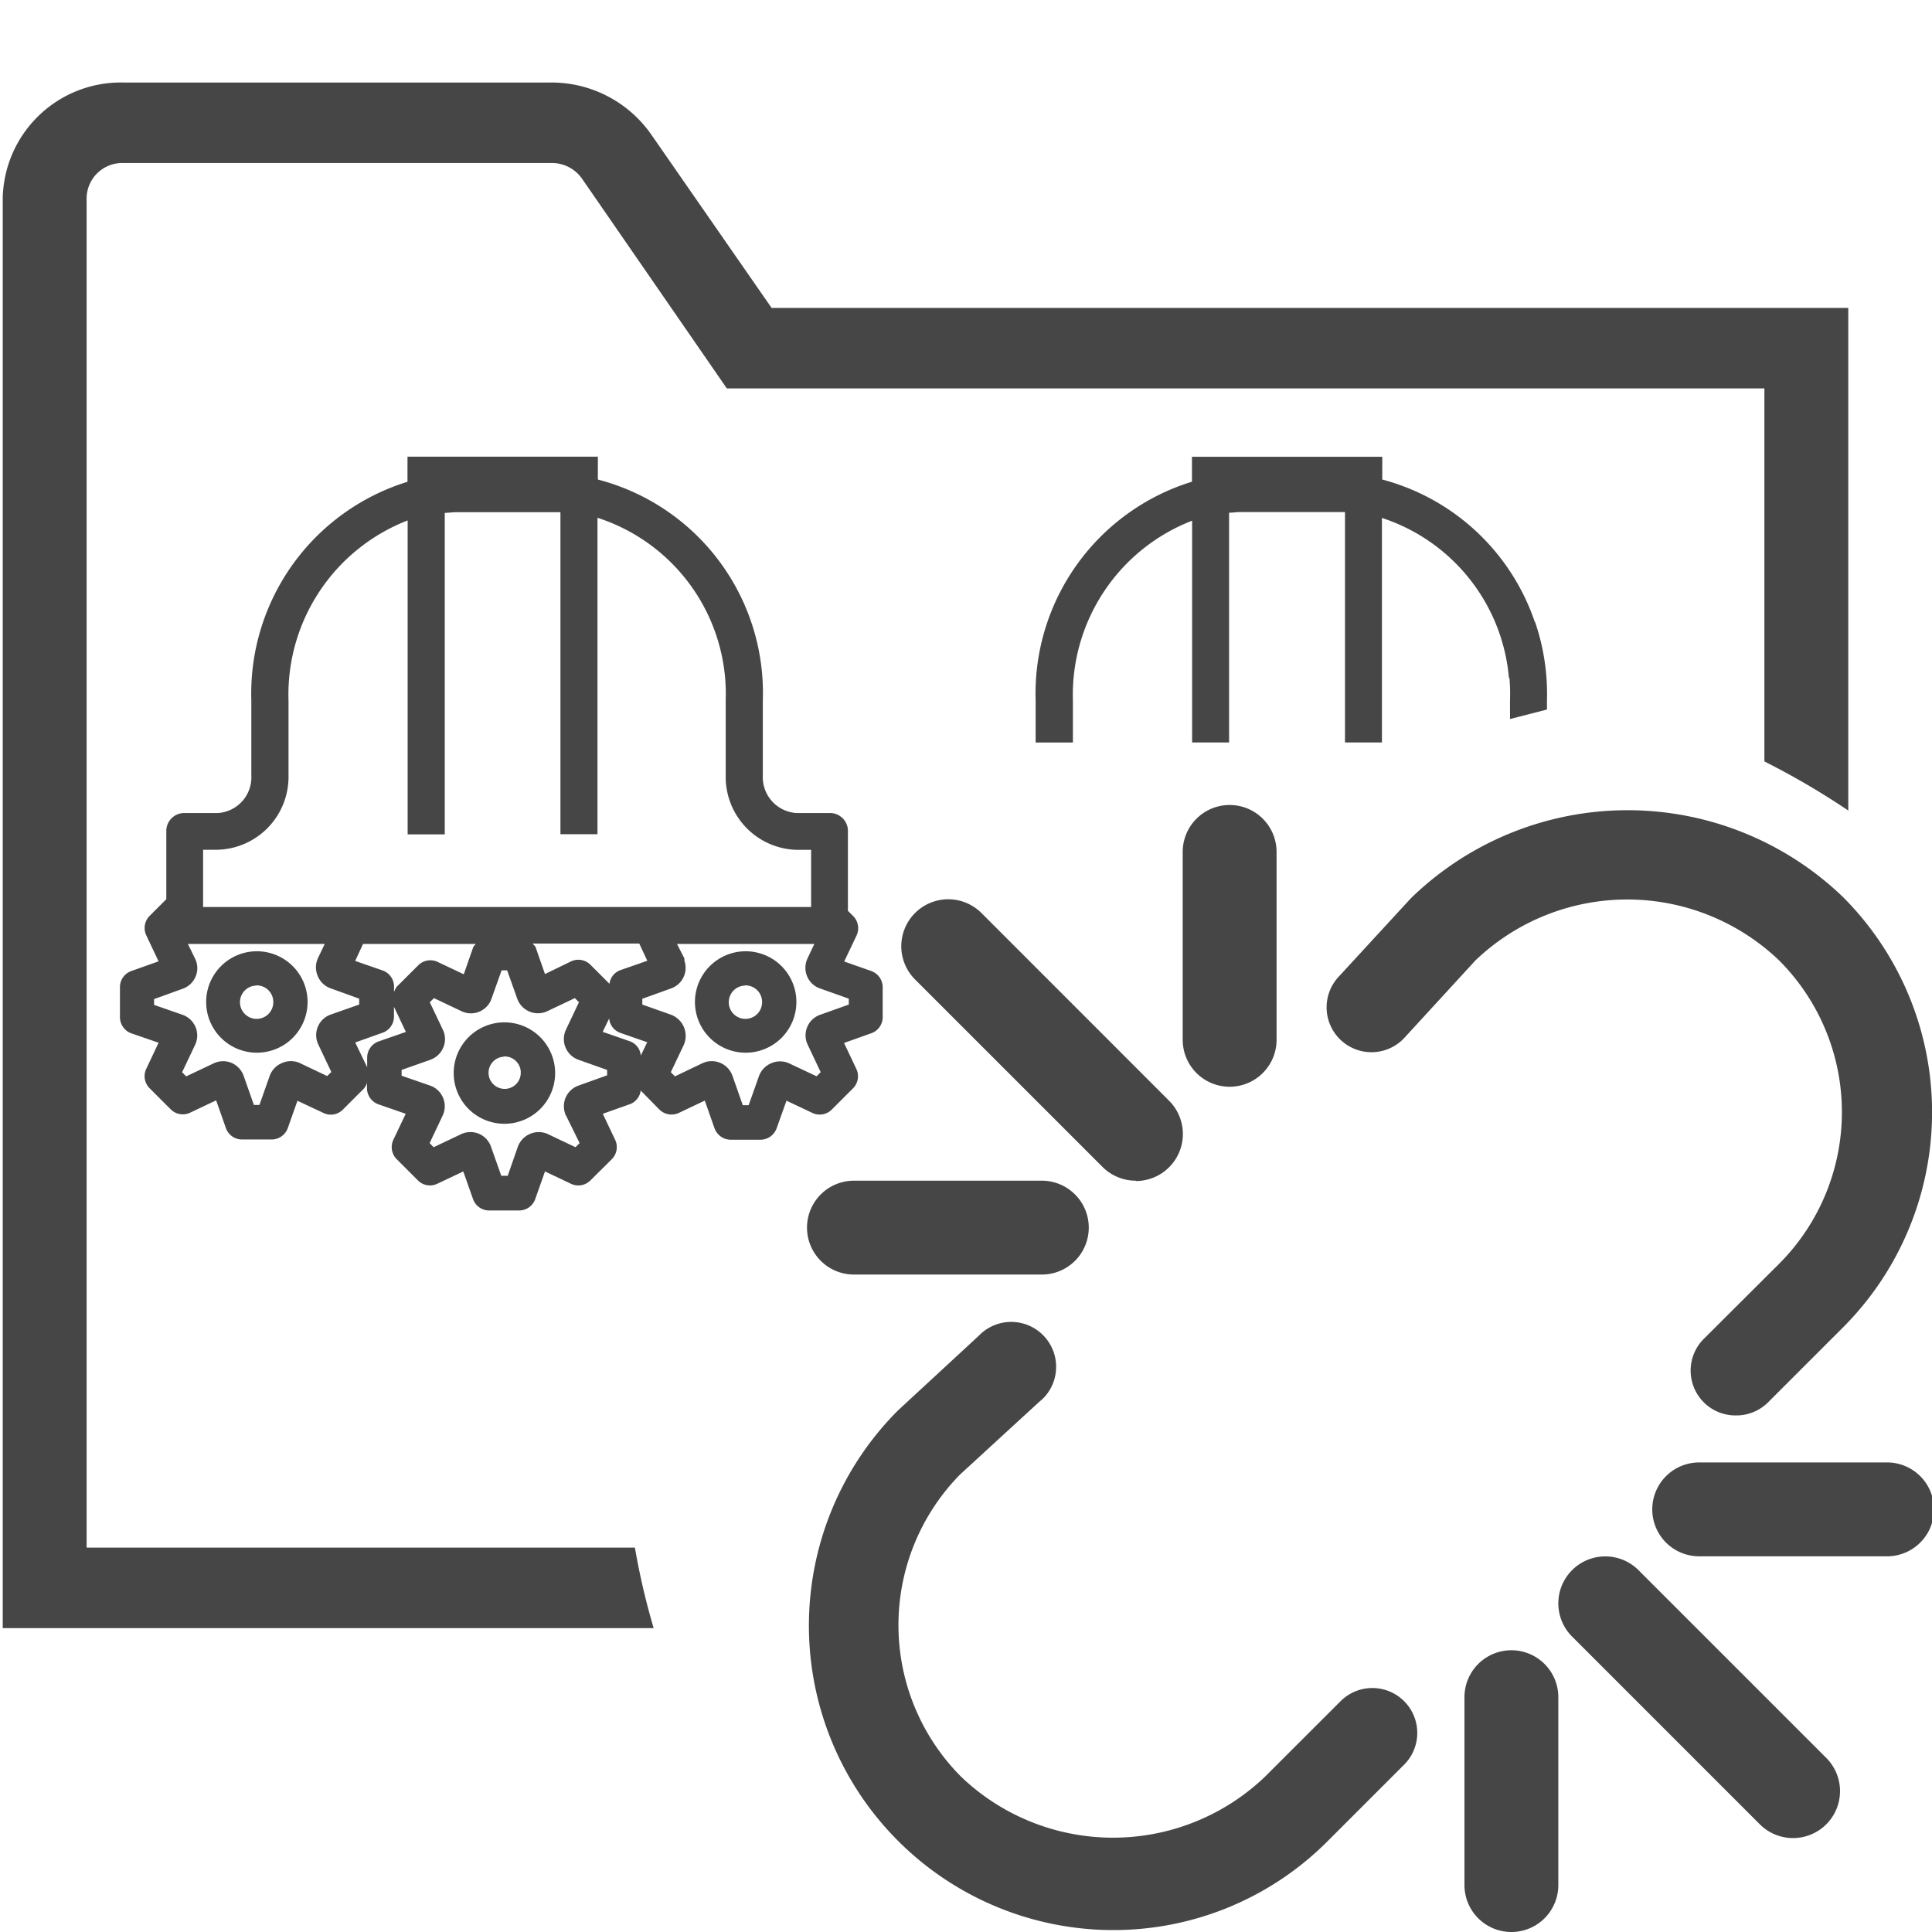 <svg id="Image" xmlns="http://www.w3.org/2000/svg" viewBox="0 0 24 24">
  <g id="g856">
    <path id="path869" d="M7.887,19.225a8.788,8.788,0,0,0,.233,1H.034V2.458A1.467,1.467,0,0,1,1.527,1.025H6.842a1.512,1.512,0,0,1,1.243.639l1.5,2.161H22.96v6.244a9.518,9.518,0,0,0-1.042-.61V4.825H9.029l-1.8-2.607a.457.457,0,0,0-.376-.193H1.533a.443.443,0,0,0-.457.427V19.225Z" class="aw-theme-iconOutline" fill="#464646"/>
    <path id="path886" d="M3.19,11.817a.63.63,0,1,0,.631.629.63.63,0,0,0-.631-.629Zm-.008.424a.206.206,0,0,1,.213.2h0v.007a.207.207,0,1,1-.213-.205Z" class="aw-theme-iconOutline" fill="#464646"/>
    <path id="path882" d="M6.265,12.7a.63.63,0,1,0,.631.629.63.63,0,0,0-.631-.629Zm-.008.424a.2.2,0,0,1,.212.188v.02a.2.2,0,1,1-.213-.205Z" class="aw-theme-iconOutline" fill="#464646"/>
    <path id="path878" d="M9.262,11.817a.63.63,0,1,0,.631.629.63.63,0,0,0-.631-.629Zm-.008.424a.206.206,0,0,1,.213.2h0v.007a.207.207,0,1,1-.213-.205Z" class="aw-theme-iconOutline" fill="#464646"/>
    <path id="path874" d="M5.062,5.673v.312A2.753,2.753,0,0,0,3.122,8.7v.932A.444.444,0,0,1,2.7,10.1H2.278a.223.223,0,0,0-.212.233h0v.837l-.208.208a.214.214,0,0,0-.041.241l.153.323-.34.121a.212.212,0,0,0-.14.2v.373a.214.214,0,0,0,.14.2l.34.117-.153.324a.212.212,0,0,0,.041.241l.263.263a.212.212,0,0,0,.241.041l.323-.153.121.344a.212.212,0,0,0,.2.142h.373a.213.213,0,0,0,.195-.139l.121-.342.324.152a.209.209,0,0,0,.24-.042l.263-.263a.2.2,0,0,0,.037-.07v.067a.214.214,0,0,0,.141.2l.34.118-.154.323a.214.214,0,0,0,.042.241l.263.263a.21.21,0,0,0,.241.042l.323-.153.121.343a.212.212,0,0,0,.2.142h.373a.212.212,0,0,0,.2-.142l.121-.343.322.153a.212.212,0,0,0,.242-.041L7.6,14.4a.212.212,0,0,0,.042-.24l-.154-.324.341-.121a.21.21,0,0,0,.13-.168l.232.236a.214.214,0,0,0,.242.042l.322-.153.121.344a.216.216,0,0,0,.2.142h.372a.215.215,0,0,0,.2-.143l.122-.342.321.152a.212.212,0,0,0,.242-.042l.263-.263a.212.212,0,0,0,.042-.241l-.153-.323.339-.121a.211.211,0,0,0,.141-.2v-.372a.214.214,0,0,0-.14-.2l-.338-.119.153-.322a.214.214,0,0,0-.041-.242l-.066-.065v-.979a.223.223,0,0,0-.209-.236H9.9a.446.446,0,0,1-.424-.466V8.7A2.739,2.739,0,0,0,7.427,5.957V5.673Zm.6.69h1.3v4h.46V6.432A2.3,2.3,0,0,1,9.015,8.7v.931a.906.906,0,0,0,.884.926h.177v.71H2.523v-.711H2.7a.906.906,0,0,0,.884-.926V8.7a2.32,2.32,0,0,1,1.48-2.235v3.9h.461V6.371c.046,0,.092-.008.14-.008Zm.954,5.358H7.941l.1.214-.339.118a.208.208,0,0,0-.131.168l-.236-.236a.212.212,0,0,0-.242-.042L6.77,12.1l-.117-.335c-.008-.018-.024-.027-.034-.042Zm-4.282.005h1.7l-.086.18a.274.274,0,0,0,0,.221.27.27,0,0,0,.161.151l.353.128v.073l-.353.124a.27.27,0,0,0-.166.345h0l.011.027.162.342-.052.05-.341-.162a.269.269,0,0,0-.219,0,.274.274,0,0,0-.155.163l-.126.358H3.154l-.126-.358a.277.277,0,0,0-.153-.165.272.272,0,0,0-.22.006l-.342.162-.051-.051.162-.341a.272.272,0,0,0-.13-.362h0l-.024-.01-.356-.124v-.072l.354-.128a.27.27,0,0,0,.162-.152.266.266,0,0,0-.006-.221Zm2.176,0h1.4c-.01.014-.026.025-.032.042l-.117.335-.325-.154a.212.212,0,0,0-.241.043l-.263.262a.214.214,0,0,0-.037.07v-.069a.213.213,0,0,0-.143-.2h0l-.34-.118Zm3.9,0h1.706l-.085.18a.273.273,0,0,0,.128.362l.028.011.357.127v.073l-.353.126a.271.271,0,0,0-.17.343h0l.012.029.162.342-.051.051L9.8,13.208a.272.272,0,0,0-.22,0,.276.276,0,0,0-.153.163l-.127.358H9.227L9.1,13.367a.274.274,0,0,0-.346-.171l-.029.012-.341.163-.051-.052.162-.34a.281.281,0,0,0-.16-.374l-.356-.126v-.072l.356-.128a.271.271,0,0,0,.167-.345h0l0-.027Zm-2.179.328H6.3l.126.354a.274.274,0,0,0,.35.163l.023-.01.342-.162.051.051-.162.342a.273.273,0,0,0,.132.363h0l.024.01.356.126v.067l-.354.127a.272.272,0,0,0-.169.344.078.078,0,0,0,.013.03L7.2,14.2l-.051.051L6.81,14.09a.272.272,0,0,0-.22-.007.278.278,0,0,0-.158.164l-.125.359h-.08L6.1,14.247a.27.27,0,0,0-.342-.17.188.188,0,0,0-.03.012l-.341.162-.05-.051.161-.34a.272.272,0,0,0-.127-.363l-.027-.011-.355-.123v-.072l.357-.126a.276.276,0,0,0,.161-.153.266.266,0,0,0-.006-.221l-.162-.341.052-.051.341.162a.271.271,0,0,0,.362-.126h0l.011-.027Zm-1.337.453.148.312-.339.118a.214.214,0,0,0-.142.2h0v.121l-.148-.308.339-.121a.212.212,0,0,0,.142-.2Zm2.673.145a.211.211,0,0,0,.134.177l.339.118-.08.166a.205.205,0,0,0-.133-.177l-.34-.118Z" class="aw-theme-iconOutline" fill="#464646"/>
    <path id="path861" d="M19.068,7.725l-.445.111a2.316,2.316,0,0,1,.135.861v.235l.459-.118V8.7A2.739,2.739,0,0,0,19.068,7.725Z" class="aw-theme-iconOutline" fill="#464646"/>
    <path id="path874-8-0" d="M14.807,5.674v.31A2.754,2.754,0,0,0,12.865,8.7v.524h.463V8.7a2.32,2.32,0,0,1,1.481-2.232V9.223h.459V6.369c.047,0,.092-.008.14-.008h1.3V9.223h.459V6.434a2.3,2.3,0,0,1,1.578,1.992,3.489,3.489,0,0,1,.426-.287,2.741,2.741,0,0,0-2-2.182V5.674Z" class="aw-theme-iconOutline" fill="#464646"/>
    <path id="path8" d="M14.108,14.667A.584.584,0,0,1,13.7,14.5l-2.333-2.333a.583.583,0,0,1,.825-.825l2.333,2.334a.584.584,0,0,1-.412.995Z" class="aw-theme-iconOutline" fill="#464646"/>
    <path id="path10" d="M12.942,15.833H10.608a.583.583,0,0,1,0-1.166h2.334a.583.583,0,0,1,0,1.166Z" class="aw-theme-iconOutline" fill="#464646"/>
    <path id="path12" d="M15.275,13.5a.583.583,0,0,1-.583-.583h0V10.583a.583.583,0,0,1,1.166,0v2.334a.583.583,0,0,1-.583.583Z" class="aw-theme-iconOutline" fill="#464646"/>
    <path id="path14" d="M22.275,22.833a.582.582,0,0,1-.413-.17L19.529,20.33a.583.583,0,0,1,.825-.825l2.333,2.333a.583.583,0,0,1-.412.995Z" class="aw-theme-iconOutline" fill="#464646"/>
    <path id="path16" d="M18.775,24a.583.583,0,0,1-.583-.583V21.083a.583.583,0,0,1,1.166,0v2.334A.583.583,0,0,1,18.775,24Z" class="aw-theme-iconOutline" fill="#464646"/>
    <path id="path18" d="M23.442,19.333H21.108a.583.583,0,0,1,0-1.166h2.334a.583.583,0,0,1,0,1.166Z" class="aw-theme-iconOutline" fill="#464646"/>
    <path id="path20" d="M21.56,17.583a.557.557,0,0,1-.394-.952L22.1,15.7a2.666,2.666,0,0,0,0-3.77h0a2.729,2.729,0,0,0-3.771,0l-.881.96a.557.557,0,1,1-.822-.753h0l.9-.978a3.859,3.859,0,0,1,5.367-.017,3.782,3.782,0,0,1,0,5.349h0l-.933.933A.559.559,0,0,1,21.56,17.583Z" class="aw-theme-iconOutline" fill="#464646"/>
    <path id="path22" d="M13.833,23.976a3.782,3.782,0,0,1-2.675-6.458l1-.924a.558.558,0,0,1,.818.759.577.577,0,0,1-.063.058l-.988.907a2.669,2.669,0,0,0,.016,3.755,2.731,2.731,0,0,0,3.771,0l.949-.948a.558.558,0,0,1,.788.79l-.947.947A3.754,3.754,0,0,1,13.833,23.976Z" class="aw-theme-iconOutline" fill="#464646"/>
  </g>
</svg>
